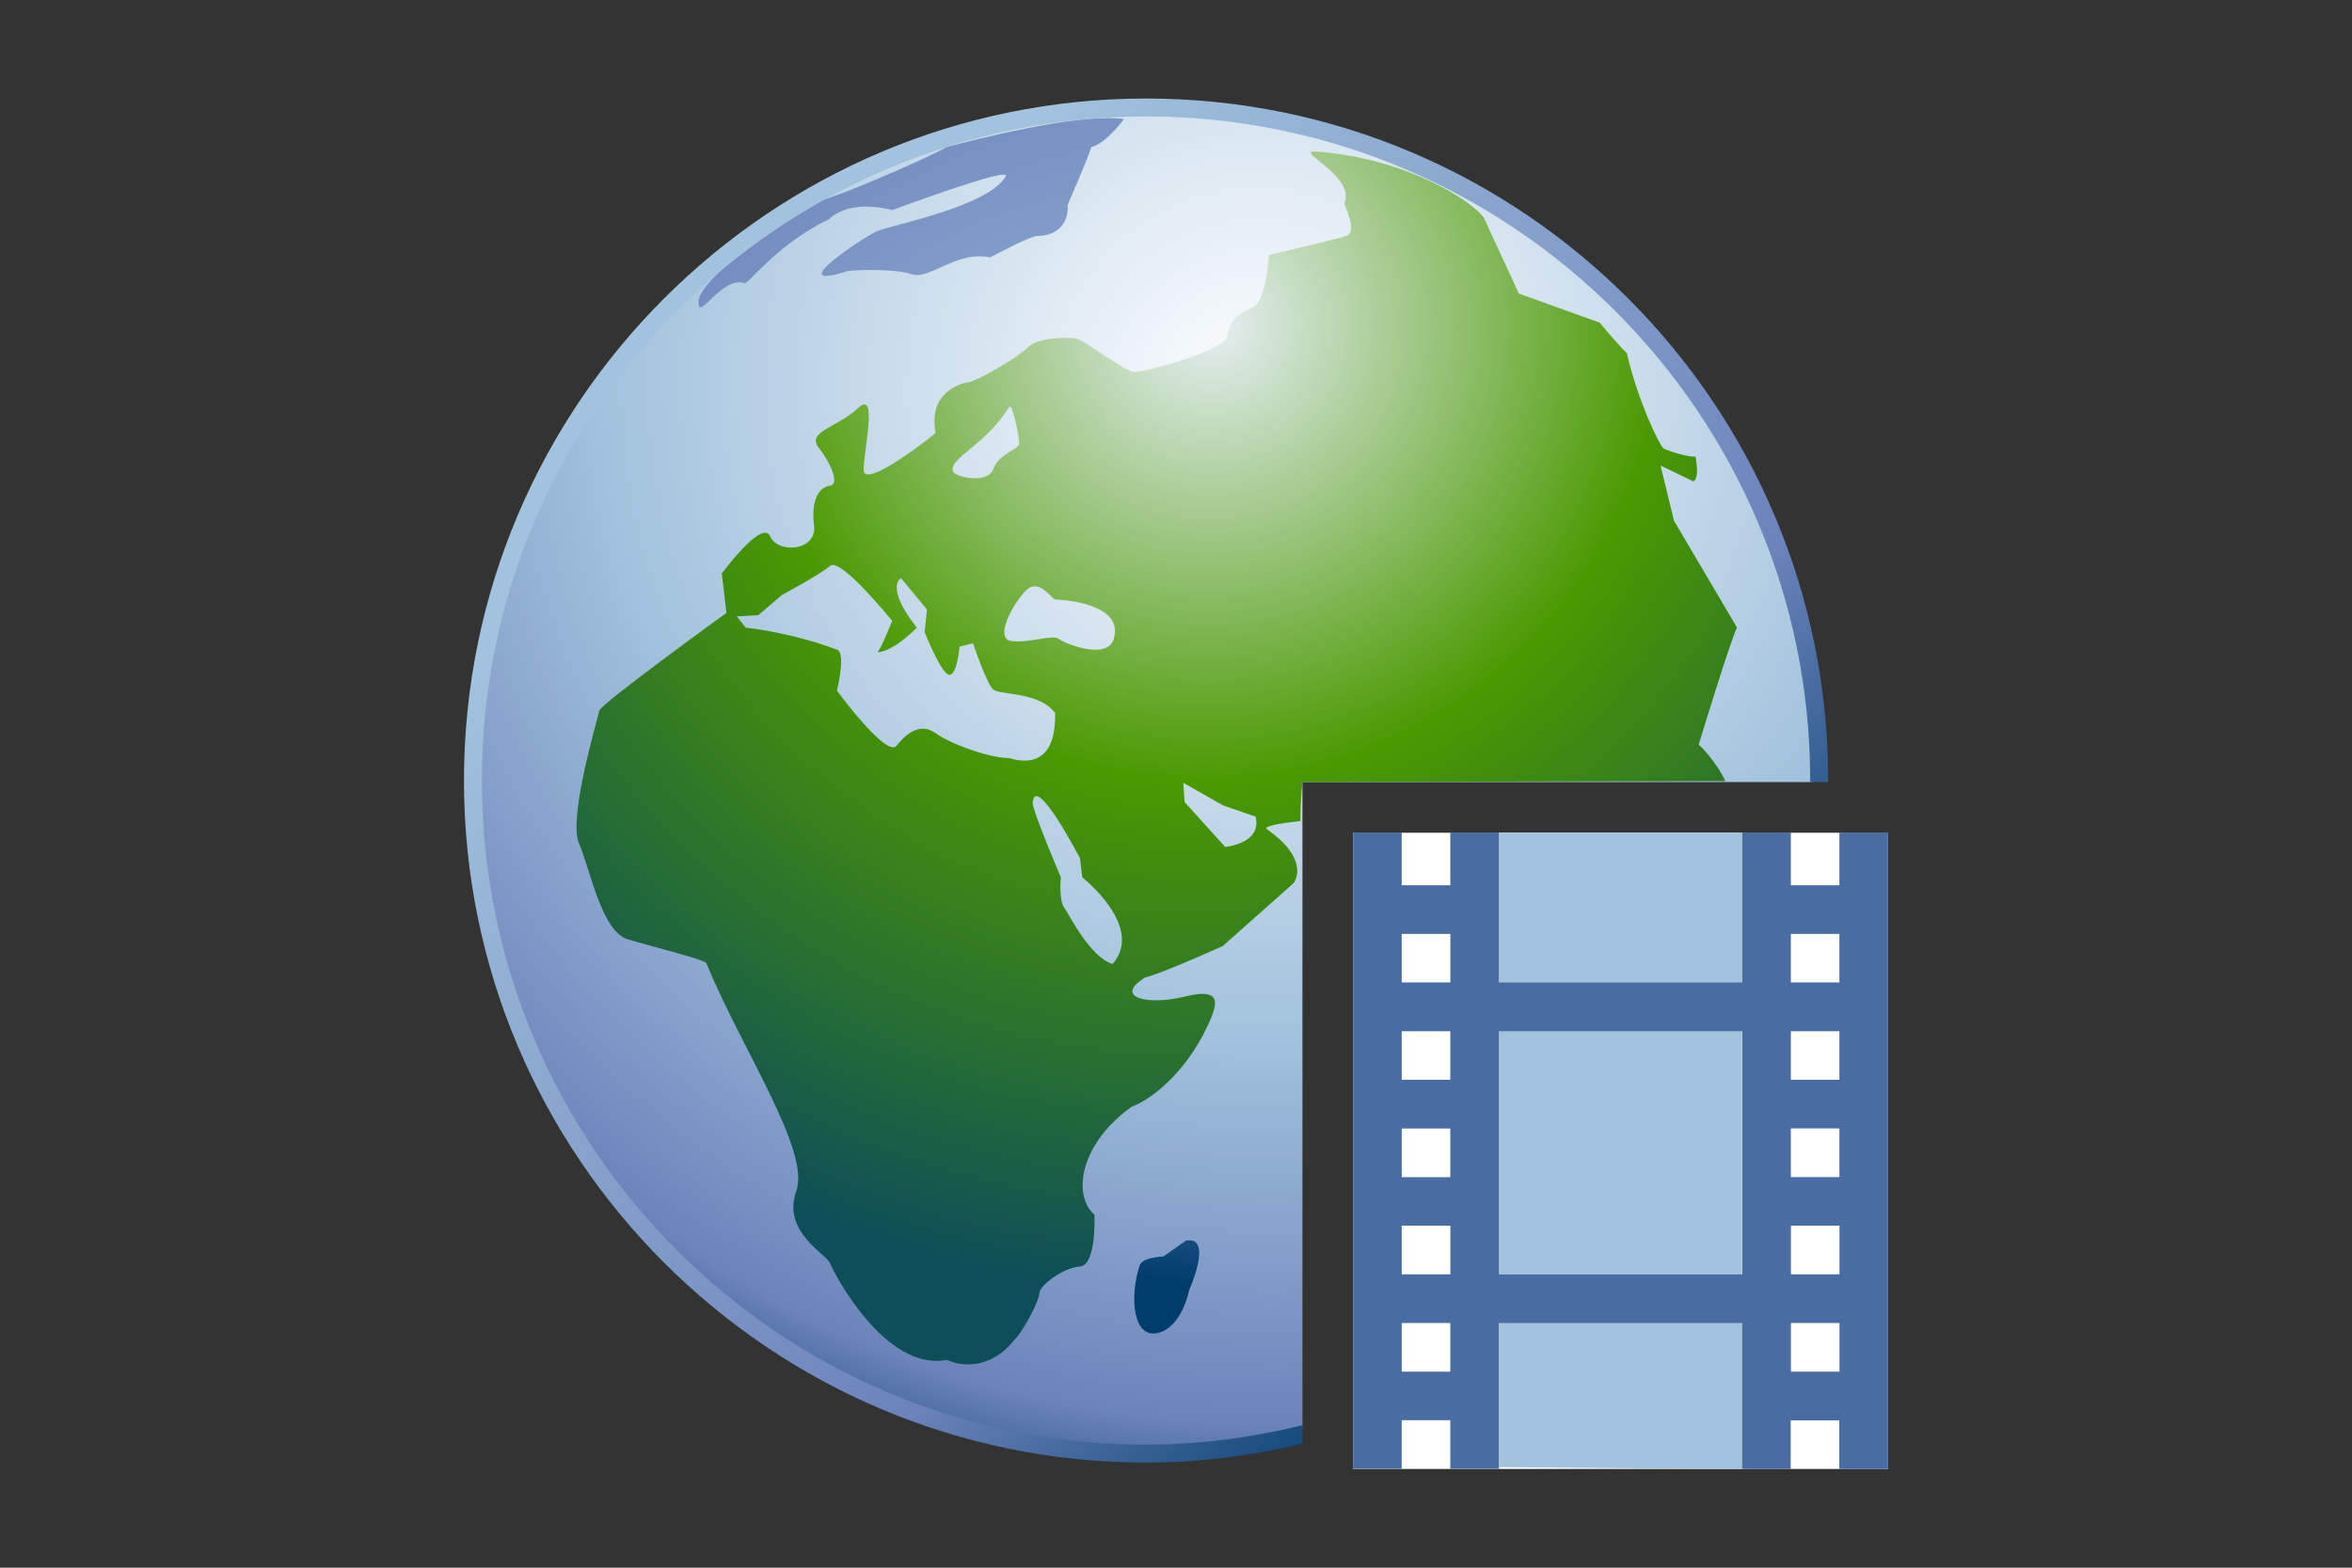 <?xml version="1.0" encoding="utf-8"?>
<!-- Generator: Adobe Illustrator 13.0.0, SVG Export Plug-In . SVG Version: 6.00 Build 14948)  -->
<!DOCTYPE svg PUBLIC "-//W3C//DTD SVG 1.1//EN" "http://www.w3.org/Graphics/SVG/1.1/DTD/svg11.dtd">
<svg version="1.1" id="Layer_1" xmlns="http://www.w3.org/2000/svg" xmlns:xlink="http://www.w3.org/1999/xlink" x="0px" y="0px"
	 width="90px" height="60px" viewBox="0 0 90 60" enable-background="new 0 0 90 60" xml:space="preserve">
<rect x="0" y="0" width="90" height="60" fill="#333333" stroke="none"/>
<g>
	
		<radialGradient id="SVGID_1_" cx="-53.636" cy="-75.792" r="47.189" fx="-54.481" fy="-77.886" gradientTransform="matrix(1 0 0 -1 102.52 -62.361)" gradientUnits="userSpaceOnUse">
		<stop  offset="0" style="stop-color:#FFFFFF"/>
		<stop  offset="0.534" style="stop-color:#A2C2DD"/>
		<stop  offset="0.865" style="stop-color:#6C83BB"/>
		<stop  offset="1" style="stop-color:#003D6D"/>
	</radialGradient>
	<path fill="url(#SVGID_1_)" d="M49.838,29.932h19.516c0-0.021,0.002-0.038,0.002-0.057c0-14.088-11.418-25.505-25.502-25.505
		S18.348,15.787,18.348,29.875c0,14.083,11.422,25.502,25.506,25.502c2.063,0,4.061-0.272,5.984-0.733V29.932z"/>
	
		<radialGradient id="SVGID_2_" cx="-271.745" cy="749.867" r="39.464" gradientTransform="matrix(1 0 0 1 317.04 -723.039)" gradientUnits="userSpaceOnUse">
		<stop  offset="0" style="stop-color:#A2C2DD"/>
		<stop  offset="0.1" style="stop-color:#A2C2DD"/>
		<stop  offset="0.714" style="stop-color:#6C83BB"/>
		<stop  offset="0.989" style="stop-color:#003D6D"/>
		<stop  offset="1" style="stop-color:#003D6D"/>
	</radialGradient>
	<path fill="url(#SVGID_2_)" d="M31.033,7.786c-1.16,0.691-4.26,2.886-4.303,3.748c-0.041,0.857,0.891-1.011,1.766-0.692
		c0.174,0,1.242-1.498,3.229-2.454c0.863-0.816,2.414-0.345,2.414-0.345s4.604-1.721,4.346-1.29
		c-0.701,1.175-4.393,1.851-4.953,2.109c-0.559,0.26-3.658,2.326-1.074,1.506c0.475-0.042,1.807-0.085,2.455,0.133
		c0.648,0.212,1.701-0.917,2.971-0.649c0.52-0.262,1.551-0.819,1.811-0.819c0.258,0,1.207-0.086,1.162-1.201
		c0,0,0.693-1.579,0.904-2.2c0.58-0.158,1.25-1.075,1.25-1.075c-1.809-0.259-6.158,0.907-6.801,1.075
		C36.07,5.762,32.412,7.445,31.033,7.786z"/>
	
		<radialGradient id="SVGID_3_" cx="-269.168" cy="743.602" r="28.913" gradientTransform="matrix(1 0 0 1 317.04 -723.039)" gradientUnits="userSpaceOnUse">
		<stop  offset="0" style="stop-color:#A2C2DD"/>
		<stop  offset="0.1" style="stop-color:#A2C2DD"/>
		<stop  offset="0.714" style="stop-color:#6C83BB"/>
		<stop  offset="0.989" style="stop-color:#003D6D"/>
		<stop  offset="1" style="stop-color:#003D6D"/>
	</radialGradient>
	<path fill="url(#SVGID_3_)" d="M45.375,47.486l-0.863,0.606c0,0-0.795,0.013-0.904,0.345c-0.389,1.193-0.258,2.794,0.686,2.582
		c0.949-0.218,1.207-1.641,1.207-1.641S46.451,47.271,45.375,47.486z"/>
	
		<radialGradient id="SVGID_4_" cx="-271.425" cy="-808.712" r="39.553" fx="-270.608" fy="-808.818" gradientTransform="matrix(1 0 0 -1 317.04 -796.381)" gradientUnits="userSpaceOnUse">
		<stop  offset="0" style="stop-color:#E6EEF4"/>
		<stop  offset="0.444" style="stop-color:#4A9900"/>
		<stop  offset="0.938" style="stop-color:#0E4E58"/>
		<stop  offset="1" style="stop-color:#0E4E58"/>
	</radialGradient>
	<path fill="url(#SVGID_4_)" d="M56.785,8.346l1.334,2.888l3.098,1.117c0,0,0.777,0.945,1.035,1.162
		c0.387,1.723,1.248,3.573,1.42,3.659c0.17,0.085,0.945,0.341,1.207,0.299c0.17,0.95-0.09,0.95-0.09,0.95l-1.248-0.605l0.514,2.112
		l2.41,4.09c-0.301,0.646-1.463,4.478-1.463,4.478s0.633,0.58,1.02,1.4c-2.135,0-16.184,0.036-16.184,0.036
		s-0.078,0.647-0.078,1.491c-0.756,0.083-1.406,0.191-1.291,0.306c1.725,1.205,1.035,2.067,1.035,2.067l-2.713,2.41
		c0,0-2.283,1.035-2.971,1.204c-1.248,0.774,0.127,1.079,1.506,0.734c1.377-0.344,1.248,0.217,1.033,0.777
		c-0.775,1.892-2.15,3.096-3.059,3.441c-1.891,1.335-2.324,3.316-1.42,4.134c0,0,0.086,1.938-0.561,1.978
		c-0.645,0.044-1.551,0.733-1.551,1.032c0,0.304-0.686,1.551-0.947,1.764c-0.904,1.162-2.068,1.033-2.586,0.775
		c-2.369,0.467-4.346-3.356-4.475-3.701c-0.129-0.344-1.852-1.203-1.291-2.755c0.555-1.553-2.072-5.394-3.447-8.74
		c-0.176-0.15-2.023-0.607-3.012-0.904c-0.99-0.302-1.422-2.668-1.854-3.662c-0.428-0.991,0.732-4.82,0.775-5.082
		c0.045-0.257,4.867-3.743,4.867-3.743l-0.178-1.51c0,0,1.555-2.109,1.85-1.42c0.301,0.688,1.814,0.558,1.68-0.429
		c-0.129-0.991,0.219-1.468,0.602-1.508c0.389-0.044,0.045-0.859-0.428-1.466c-0.471-0.602,0.732-0.775,1.51-1.506
		c0.777-0.733,0.215,1.594,0.215,2.368c0,0.775,2.627-1.292,2.754-1.42c-0.299-1.506,0.908-1.896,1.25-1.938
		c0.346-0.044,1.896-0.948,2.283-1.337c0.385-0.385,1.465-0.385,1.811-0.344c0.342,0.041,1.891,1.291,2.279,1.291
		s3.447-0.818,3.533-1.378c0.086-0.561,0.385-0.862,0.947-1.075c0.559-0.216,0.646-2.027,0.646-2.027s2.582-0.602,2.969-0.731
		C51.91,8.9,51.566,8.126,51.439,7.78c0.471-1.031-1.98-2.045-1.08-1.981C53.898,6.065,56.395,7.743,56.785,8.346z M28.193,23.59
		l0.344,0.432c0,0,1.781,0.182,3.543,0.865c0.266,0.271-0.055,1.545-0.055,1.545s1.893,2.582,2.279,2.113
		c0.385-0.478,0.904-0.909,1.506-0.478c0.605,0.43,2.068,0.946,2.801,0.946c0.305,0.086,1.807,0.561,1.764-1.72
		c-0.592-0.821-2.109-0.687-2.367-0.905c-0.258-0.217-0.773-1.767-0.773-1.767l-0.518,0.13c0,0-0.086,1.076-0.387,1.076
		c-0.303,0-0.949-1.634-0.949-1.634l0.09-0.862l-0.99-1.201c0,0-0.648,0.297,0.602,1.893c0,0-0.863,0.903-1.504,0.943
		c0.17-0.213,0.561-1.204,0.561-1.204s-1.969-2.436-2.371-2.108c-0.471,0.387-1.848,1.117-1.848,1.117l-0.906,0.775L28.193,23.59z
		 M38.613,15.581c-0.926,1.492-2.273,1.916-2.154,2.451c0.047,0.221,1.338,0.521,1.551-0.083c0.217-0.605,0.992-0.733,0.992-0.991
		S38.734,15.386,38.613,15.581z M40.379,22.943c-0.215-0.086-0.645-0.86-1.162-0.304c-0.516,0.561-1.164,1.81-0.516,1.897
		c0.645,0.087,1.594-0.259,1.805-0.088c0.219,0.175,1.865,0.852,2.115,0C43.041,23.006,40.379,22.943,40.379,22.943z M39.516,30.735
		c-0.018,0.264,1.078,2.846,1.078,2.846s-0.09,0.858,0.129,1.161c0.217,0.304,0.99,1.895,1.852,2.153
		c1.242-1.435-1.16-3.314-1.16-3.314l-0.09-0.735C41.324,32.846,39.604,29.53,39.516,30.735z M45.283,29.963l0.045,0.731
		l1.553,1.721c0,0,1.422-0.127,1.164-1.158l-1.25-0.435L45.283,29.963z"/>
	<g>
		<rect x="51.773" y="31.872" fill="#FFFFFF" width="20.475" height="24.349"/>
		<rect x="68.531" y="39.467" fill="none" width="1.857" height="1.859"/>
		<rect x="68.527" y="43.194" fill="none" width="1.861" height="1.857"/>
		<rect x="68.527" y="35.744" fill="none" width="1.861" height="1.857"/>
		<rect x="53.637" y="35.744" fill="none" width="1.861" height="1.857"/>
		<rect x="68.531" y="46.91" fill="none" width="1.857" height="1.862"/>
		<rect x="53.637" y="50.639" fill="none" width="1.861" height="1.858"/>
		<rect x="68.527" y="50.639" fill="none" width="1.861" height="1.858"/>
		<rect x="53.637" y="39.467" fill="none" width="1.861" height="1.859"/>
		<rect x="53.635" y="43.189" fill="none" width="1.863" height="1.857"/>
		<rect x="53.635" y="46.914" fill="none" width="1.863" height="1.858"/>
		<polygon fill="#A2C2DD" points="66.664,56.229 66.664,31.879 57.359,31.879 57.359,56.149 		"/>
		<path fill="#496DA2" d="M70.385,31.863v2.019h-1.857v-2.019h-1.863v0.016v5.723h-9.307v-5.723v-0.016h-1.861v2.019h-1.861v-2.019
			h-1.863v24.351h1.863v-1.858h1.859v1.858h1.861v-0.024v-5.554h9.307v5.554v0.031h1.859v-1.858h1.859v1.858h1.867V31.863H70.385z
			 M68.531,46.91h1.857v1.862h-1.857V46.91z M70.385,41.326h-1.857v-1.859h1.857V41.326z M70.385,43.189v1.862h-1.857v-1.862H70.385
			z M70.385,35.744v1.857h-1.857v-1.857H70.385z M57.359,39.467h9.311v9.311h-9.311V39.467z M55.498,35.744v1.857h-1.861v-1.857
			H55.498z M53.637,45.052v-1.862h1.859v1.862H53.637L53.637,45.052z M55.498,46.91v1.862h-1.861V46.91H55.498z M53.637,41.326
			v-1.859h1.859v1.859H53.637z M53.637,52.497v-1.861h1.859v1.861H53.637z M68.531,52.497v-1.861h1.857v1.861H68.531z"/>
	</g>
	
		<linearGradient id="SVGID_5_" gradientUnits="userSpaceOnUse" x1="-77.362" y1="-73.537" x2="-40.543" y2="-110.355" gradientTransform="matrix(1 0 0 -1 102.52 -62.361)">
		<stop  offset="0" style="stop-color:#A2C2DD"/>
		<stop  offset="0.1" style="stop-color:#A2C2DD"/>
		<stop  offset="0.714" style="stop-color:#6C83BB"/>
		<stop  offset="0.989" style="stop-color:#003D6D"/>
		<stop  offset="1" style="stop-color:#003D6D"/>
	</linearGradient>
	<path fill="url(#SVGID_5_)" d="M49.838,54.549c-1.924,0.466-3.922,0.742-5.984,0.742c-14.012,0-25.414-11.4-25.414-25.416
		c0-14.015,11.4-25.418,25.414-25.418c14.012,0,25.414,11.401,25.414,25.417c0,0.02-0.004,0.037-0.004,0.056h0.688
		c0-0.02,0.004-0.038,0.004-0.056c0-14.394-11.707-26.104-26.1-26.104S17.754,15.48,17.754,29.874
		c0,14.395,11.709,26.103,26.102,26.103c2.061,0,4.059-0.266,5.984-0.721v-0.707H49.838z"/>
</g>
<rect fill="none" width="90" height="60"/>
</svg>
